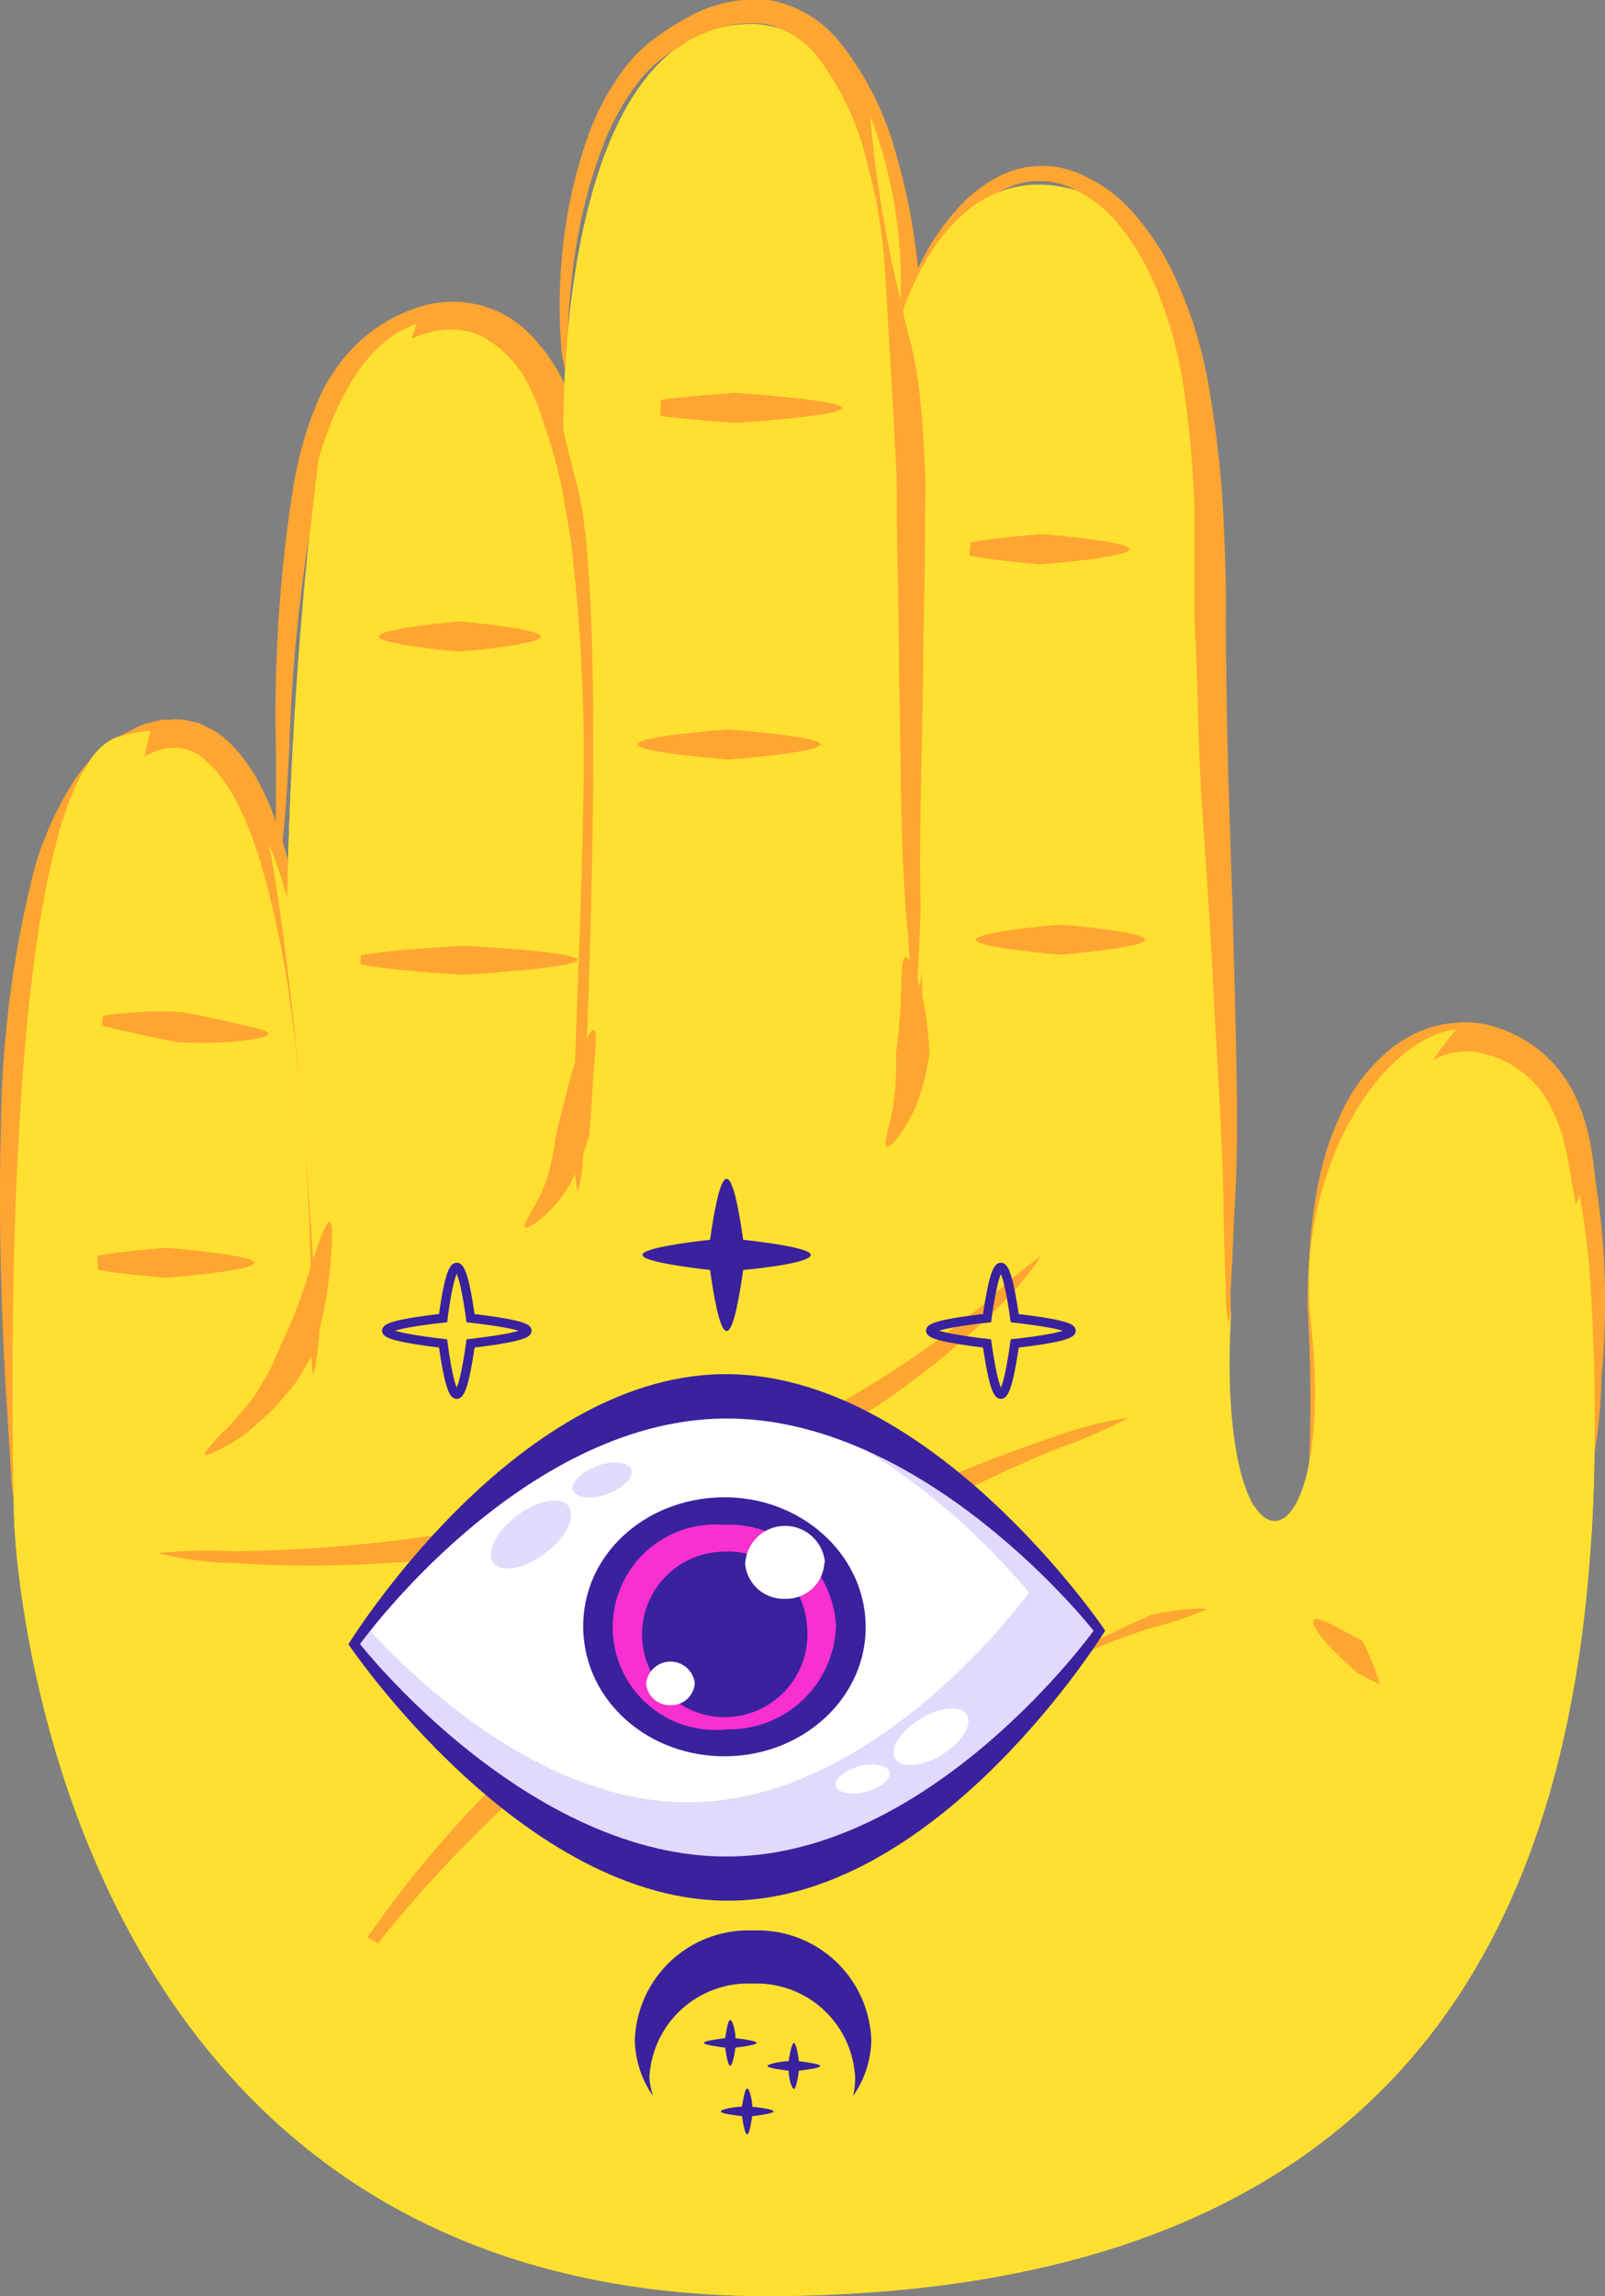 <svg xmlns="http://www.w3.org/2000/svg" viewBox="0 0 88.31 126.25"><rect x="0" y="0" width="88.31" height="126.25" fill="#808080" stroke="none"/><defs><style>.cls-1{isolation:isolate;}.cls-2,.cls-4{fill:#ffe031;}.cls-3{fill:#ffa531;}.cls-4{mix-blend-mode:multiply;}.cls-5{mix-blend-mode:screen;}.cls-6{fill:#3a219e;}.cls-7{fill:#fff;}.cls-11,.cls-8{fill:#6f4af0;}.cls-10,.cls-8{opacity:0.2;}.cls-9{fill:#f830cf;}.cls-12{fill:none;stroke:#3a219e;stroke-miterlimit:10;stroke-width:0.5px;}</style></defs><g class="cls-1"><g id="Layer_2" data-name="Layer 2"><g id="OBJECTS"><path class="cls-2" d="M.78,83.6s1.28,43.05,42.06,42.65S89.19,97.68,87.47,70.33c-1.82-24.54-16.91-11.5-15.34,2.31,1.61,14.18-5.26,15.39-4.4-.3-.86-17.7,1.55-56.3-6-60.75-9.23-5.43-12.23,6.24-12.23,6.24s1.29-15.29-7.73-16.5C30.39.73,31,24.06,31,24.06a10.13,10.13,0,0,0-2.79-4.83c-3-2.54-8-3.16-10.72,6A240.13,240.13,0,0,0,15.8,49.41S13.08,37.8,6.36,40.56C-.51,43.37.78,83.6.78,83.6Z"/><path class="cls-3" d="M66.39,88.5a20.5,20.5,0,0,1-3,1A37.66,37.66,0,0,0,57,92.19a40.18,40.18,0,0,0-5.64,3.75c-1.41,1.16-2.31,2-2.31,2l-.6.56c-.37.37-1,.84-1.57,1.51a31.86,31.86,0,0,0-4,5.13A24.11,24.11,0,0,0,40.24,111a18.56,18.56,0,0,0-.49,2.06c-.12.5-.21.79-.28.79s-.09-.3-.08-.82a10.09,10.09,0,0,1,.16-2.16,20.91,20.91,0,0,1,2.14-6.29A30.72,30.72,0,0,1,45.6,99c.59-.73,1.19-1.25,1.56-1.65l.61-.62s1-.83,2.51-2a39.33,39.33,0,0,1,6.1-3.6,32.38,32.38,0,0,1,6.76-2.3,16.8,16.8,0,0,1,2.35-.36C66.06,88.44,66.38,88.44,66.39,88.5Z"/><path class="cls-3" d="M71.05,86.64c-.17-.06.6-1.79.9-4.54a87.25,87.25,0,0,0,0-10.19c0-3.75.4-7.59,1.69-10.34a9.7,9.7,0,0,1,2-3.08,8.55,8.55,0,0,1,1.11-1l.33-.22a6.11,6.11,0,0,1,1-.54A5.75,5.75,0,0,1,80,56.25a5.21,5.21,0,0,1,2.41.27A7.09,7.09,0,0,1,86.54,60a10.35,10.35,0,0,1,.93,2.71c.2,1,.26,1.85.4,2.79a41.69,41.69,0,0,1,.24,10.24,28.15,28.15,0,0,1-.46,4.62,22.78,22.78,0,0,1-.24-4.64,46.53,46.53,0,0,0-.81-10.07c-.17-.9-.29-1.84-.5-2.68a9.47,9.47,0,0,0-.9-2.35A5.59,5.59,0,0,0,81.88,58a3.86,3.86,0,0,0-2.91.22,4.71,4.71,0,0,0-.74.43L78,58.8a6.73,6.73,0,0,0-.92.77,8.56,8.56,0,0,0-1.83,2.61c-1.24,2.39-1.78,6.07-2,9.75s-.06,7.46-.62,10.26a17.18,17.18,0,0,1-.47,1.88,7.55,7.55,0,0,1-.51,1.41C71.33,86.25,71.11,86.67,71.05,86.64Z"/><path class="cls-3" d="M57.28,69.06a15.82,15.82,0,0,1-2.61,3.06,43.91,43.91,0,0,1-7.06,5.61A52.17,52.17,0,0,1,39.43,82c-1.16.51-2.17.83-2.87,1.08l-1.1.39a11.38,11.38,0,0,1-1.11.31c-.72.18-1.74.48-3,.75a68.65,68.65,0,0,1-9.2,1.36,67.53,67.53,0,0,1-9.29.06,19.55,19.55,0,0,1-4.17-.55,27.77,27.77,0,0,1,4.19-.1A84.06,84.06,0,0,0,22,84.68,73.35,73.35,0,0,0,31,83c1.19-.3,2.17-.62,2.86-.81s1.07-.34,1.07-.34L36,81.51c.68-.22,1.68-.5,2.81-1a53.83,53.83,0,0,0,8.13-3.78,54.09,54.09,0,0,0,7.28-5.1A26.4,26.4,0,0,1,57.28,69.06Z"/><path class="cls-3" d="M62.14,77.94a29.94,29.94,0,0,1-4,1.73c-2.45,1-5.6,2.49-8.66,4.11s-6,3.47-8.12,4.92c-1.08.7-1.92,1.36-2.54,1.79l-1,.68-1,.69c-.59.45-1.48,1-2.47,1.83a90.63,90.63,0,0,0-7.06,6.06,78,78,0,0,0-6.24,6.78,28.65,28.65,0,0,1-2.68,3.25,16.88,16.88,0,0,1,2.1-3.61A60.25,60.25,0,0,1,26.39,99a81.14,81.14,0,0,1,6.91-6.41c1-.84,1.87-1.48,2.46-2l.94-.73,1-.67c.64-.42,1.52-1.06,2.65-1.74a94.14,94.14,0,0,1,8.46-4.7,74.2,74.2,0,0,1,9-3.68A22.34,22.34,0,0,1,62.14,77.94Z"/><path class="cls-3" d="M50.61,57.77A6.52,6.52,0,0,1,50.34,56c-.11-1.15-.25-2.81-.4-4.79-.4-4-.36-9.29-.48-14.6,0-2.65-.08-5.29-.11-7.78,0-1.24,0-2.44-.06-3.57S49.16,23,49.11,22c-.23-3.95-.38-6.58-.38-6.58a29.27,29.27,0,0,0-1-6.39A15.44,15.44,0,0,0,45,3.15a5,5,0,0,0-2.94-1.84,6.23,6.23,0,0,0-3.69.74,13.65,13.65,0,0,0-1.72,1,7.12,7.12,0,0,0-1.39,1.29,13.5,13.5,0,0,0-1.9,3.22A27.85,27.85,0,0,0,31.63,14a36.8,36.8,0,0,0-.4,4.73,9.88,9.88,0,0,1-.06,1.82,6.44,6.44,0,0,1-.31-1.81A28.36,28.36,0,0,1,30.93,14a26.88,26.88,0,0,1,1.49-6.7,14.09,14.09,0,0,1,1.93-3.53A8.09,8.09,0,0,1,35.91,2.2,14.55,14.55,0,0,1,37.76,1a7.61,7.61,0,0,1,4.55-1A6.46,6.46,0,0,1,46.19,2.3a16.89,16.89,0,0,1,3.17,6.38,32.57,32.57,0,0,1,1,4.8,15.85,15.85,0,0,1,.18,1.83s.1,2.67.24,6.66c0,1,.07,2.08.12,3.22s0,2.35,0,3.59c0,2.49-.08,5.14-.11,7.8-.05,5.29-.28,10.6-.09,14.56,0,2,.06,3.64.05,4.8A7.46,7.46,0,0,1,50.61,57.77Z"/><path class="cls-3" d="M67.61,72.76a6.27,6.27,0,0,1-.17-1.67c0-1.06-.09-2.57-.12-4.39,0-3.63-.38-8.46-.61-13.3s-.69-9.68-.77-13.33S65.72,34,65.72,34s0-.6,0-1.65,0-2.55,0-4.34a57.81,57.81,0,0,0-.51-6.09,23.16,23.16,0,0,0-1.85-6.67,13.86,13.86,0,0,0-1.89-3,7.2,7.2,0,0,0-2.72-2,4.25,4.25,0,0,0-3.12,0,7.2,7.2,0,0,0-2.41,1.62,15.65,15.65,0,0,0-1.63,1.9c-.39.63-.77,1.16-1,1.63a6.62,6.62,0,0,1-.9,1.45,6.28,6.28,0,0,1,.57-1.59c.21-.5.55-1.07.9-1.74a13.73,13.73,0,0,1,1.56-2.08,7.64,7.64,0,0,1,2.6-1.91A5.19,5.19,0,0,1,59,9.4a8.11,8.11,0,0,1,3.26,2.19,14.87,14.87,0,0,1,2.16,3.16,23.92,23.92,0,0,1,2.17,7,57.15,57.15,0,0,1,.7,6.22c.1,1.82.14,3.34.16,4.4s0,1.66,0,1.66,0,2.41.07,6,.27,8.47.39,13.32.27,9.71,0,13.36c-.07,1.82-.14,3.33-.21,4.39A6.13,6.13,0,0,1,67.61,72.76Z"/><path class="cls-3" d="M31.78,65.55a7.7,7.7,0,0,1-.15-1.84c0-1.17,0-2.85,0-4.85.11-4,.38-9.34.46-14.67a101.45,101.45,0,0,0-.69-14.56c-.17-1-.32-1.86-.46-2.65s-.35-1.45-.48-2a13.07,13.07,0,0,0-.4-1.26c-.09-.29-.15-.45-.15-.45a9.29,9.29,0,0,0-.62-1.64,6.23,6.23,0,0,0-2.88-3.19,4.22,4.22,0,0,0-2.85-.14,7.18,7.18,0,0,0-3,1.68,8.57,8.57,0,0,0-2,3.05A12.61,12.61,0,0,0,18,24.83c-.22.62-.35,1.26-.51,1.9a91.18,91.18,0,0,0-1.57,14.43c-.11,2-.21,3.65-.35,4.82a5.23,5.23,0,0,1-.39,1.8,14.07,14.07,0,0,1,0-1.82V41.15a80.15,80.15,0,0,1,1-14.65c.14-.66.26-1.33.46-2a15.37,15.37,0,0,1,.65-1.95A9.74,9.74,0,0,1,19.55,19a8.75,8.75,0,0,1,3.58-2.14,6.06,6.06,0,0,1,4,.15,6.3,6.3,0,0,1,2.59,2,6.21,6.21,0,0,1,.73,1A6.21,6.21,0,0,1,31,21a13.07,13.07,0,0,1,.56,1.32c.11.31.16.48.16.48l.15.47c.08.31.27.76.39,1.35l.47,2.11c.12.82.25,1.75.4,2.75a95.79,95.79,0,0,1,.31,14.77c-.24,5.35-.71,10.68-1,14.67-.16,2-.29,3.66-.38,4.83A7.24,7.24,0,0,1,31.78,65.55Z"/><path class="cls-3" d="M17.21,75.54a10.21,10.21,0,0,1-.05-1.79c0-1.14,0-2.76-.08-4.71a127.89,127.89,0,0,0-1.16-14.21,50.81,50.81,0,0,0-1.59-7.41c-.69-2.28-1.64-4.42-3-5.58a2.44,2.44,0,0,0-2-.71H9.16l-.23.07-.44.13c-.28.12-.54.27-.78.39a5.18,5.18,0,0,0-1,.71l-.31.3a7,7,0,0,0-1,1.3,16.4,16.4,0,0,0-1.88,4.13,59.7,59.7,0,0,0-2.18,13.9C1,67.22,1,72.4,1,76.28,1,78.22,1,79.84,1,81a6.4,6.4,0,0,1-.16,1.79A7.86,7.86,0,0,1,.61,81c-.07-1.13-.17-2.75-.3-4.69C.1,72.41-.1,67.23.05,62A59.88,59.88,0,0,1,1.9,47.75a18.5,18.5,0,0,1,2-4.54,9,9,0,0,1,1.23-1.58l.4-.37a6.47,6.47,0,0,1,1.3-.91c.31-.15.64-.34,1-.5l.68-.18.36-.09.4,0a3.47,3.47,0,0,1,.85,0c.29.06.59.12.88.2l.82.42a7,7,0,0,1,.71.54c1.72,1.63,2.56,3.93,3.25,6.32a49.23,49.23,0,0,1,1.41,7.63A109.59,109.59,0,0,1,17.79,69C17.71,73,17.36,75.56,17.21,75.54Z"/><path class="cls-3" d="M14.78,56.85c0,.23-1.23.38-2.5.46s-2.48,0-2.48,0-1.18-.22-2.37-.49-2.36-.47-2.37-.7,1.23-.38,2.49-.47,2.47,0,2.47,0,1.19.21,2.38.49S14.78,56.62,14.78,56.85Z"/><path class="cls-3" d="M14,69.43c0,.46-4.87.83-4.87.83s-4.85-.37-4.85-.83,4.85-.82,4.85-.82S14,69,14,69.43Z"/><path class="cls-3" d="M29.76,35c0,.46-4.47.83-4.47.83s-4.44-.37-4.44-.83,4.44-.83,4.44-.83S29.76,34.56,29.76,35Z"/><path class="cls-3" d="M31.78,52.78c0,.45-6.29.82-6.29.82s-6.26-.37-6.26-.82S25.49,52,25.49,52,31.78,52.32,31.78,52.78Z"/><path class="cls-3" d="M46.35,22.43c0,.45-5.88.82-5.88.82s-5.85-.37-5.85-.82,5.85-.83,5.85-.83S46.35,22,46.35,22.43Z"/><path class="cls-3" d="M45.14,40.93c0,.46-5.07.83-5.07.83s-5-.37-5-.83,5-.82,5-.82S45.14,40.48,45.14,40.93Z"/><path class="cls-3" d="M62.14,30.2c0,.46-4.87.83-4.87.83s-4.84-.37-4.84-.83,4.84-.83,4.84-.83S62.14,29.74,62.14,30.2Z"/><path class="cls-3" d="M63,51.67c0,.45-4.67.82-4.67.82s-4.64-.37-4.64-.82,4.64-.83,4.64-.83S63,51.21,63,51.67Z"/><path class="cls-3" d="M83.6,78.32c-.08.21-1.3-.06-2.53-.4s-2.31-.84-2.31-.84-1-.57-2-1.19-2.1-1-2-1.27,1.29-.06,2.56.2,2.36.8,2.36.8,1,.61,2,1.26S83.68,78.1,83.6,78.32Z"/><path class="cls-3" d="M78.33,93.49c-.15.18-1.06-.2-1.92-.62S74.69,92,74.69,92s-.72-.64-1.39-1.31-1.21-1.47-1-1.63,1,.28,1.86.73,1.66.89,1.66.89.72.61,1.4,1.27S78.49,93.31,78.33,93.49Z"/><path class="cls-4" d="M86.38,93.89c-4.7-.63-8-8.75-6-11.69,1.33-1.93,4.56,0,7.2,2.12a116.74,116.74,0,0,0-.09-14,44.2,44.2,0,0,0-.58-4.63c-1.22,3.31-2.58,6.48-3.49,7.06-2,1.3-5.88.74-6.89-7.4-.35-2.84,1.3-5.94,3.59-8.76-4.37.59-8.87,8.19-8,16,1,9.15-1.45,12.89-3.12,10.18,0,2.24,0,3.64,0,3.64s5.66-.74,7.28,7.77-23.48,27.21-29.75,15.18,19-21.47,19-21.47c-19.44-3.7-31,21.28-39.48,20.54S9.72,99,6.28,78c-2.63-16.11.4-31.45,2-37.81a5.2,5.2,0,0,0-1.91.42C-.51,43.37.78,83.6.78,83.6s1.28,43.05,42.06,42.65C71.65,126,82.87,111.81,86.38,93.89Z"/><path class="cls-4" d="M19.84,32.42c-.21-4.09,1.42-9.92,3.08-14.6-2,.63-4,2.76-5.4,7.45A240.13,240.13,0,0,0,15.8,49.41a23.73,23.73,0,0,0-1-3c1.81,9.69,2.6,25.79,2.6,25.79C20.24,66.47,20.24,40.19,19.84,32.42Z"/><path class="cls-4" d="M32,63.72s3.84-30,4.65-46.1a38.82,38.82,0,0,1,5-16.29C31.24,1,31,20.72,31,23.68c.27,1.15.53,2.17.75,3C33.6,33.53,32,63.72,32,63.72Z"/><path class="cls-4" d="M55,10.54c-3.2,1.23-4.8,5-5.33,6.6.18.72.35,1.38.5,2,1.82,6.84.21,37,.21,37S54.17,26.75,55,10.54Z"/><path class="cls-4" d="M49.55,16.5A25.56,25.56,0,0,0,47.88,6.38,65.6,65.6,0,0,0,49.55,16.5Z"/><path class="cls-3" d="M11.29,80c-.08-.09.24-.47.73-1,.24-.27.57-.52.84-.86l.86-1A9,9,0,0,0,14.45,76,6.17,6.17,0,0,0,15,75c.27-.6.44-1,.44-1a26.72,26.72,0,0,0,1.33-3.32c.55-1.74,1.11-3.52,1.36-3.48s.14,1.87-.11,3.72a20.58,20.58,0,0,1-.9,3.7l-.64,1.08a5.89,5.89,0,0,1-.77,1,9.15,9.15,0,0,1-1,1.09l-1.13,1a8.93,8.93,0,0,1-1.09.7C11.82,79.86,11.36,80.07,11.29,80Z"/><path class="cls-3" d="M28.9,67.49c-.2-.19.74-1.32,1.17-2.62A13,13,0,0,0,30.51,63c.07-.51.13-.85.13-.85l.72-2.8c.39-1.44,1.11-2.8,1.33-2.72s0,1.48-.07,2.9-.2,2.91-.2,2.91-.12.36-.29.91a11,11,0,0,1-.88,1.95C30.41,66.72,29,67.64,28.9,67.49Z"/><path class="cls-3" d="M48.78,63.05c-.22-.13.26-1.36.42-2.62a17.24,17.24,0,0,0,.11-1.76c0-.47,0-.79,0-.79s.17-1.26.24-2.57,0-2.63.29-2.67.71,1.24,1,2.59a18,18,0,0,1,.3,2.74s-.06.35-.16.86a12.13,12.13,0,0,1-.53,1.87C49.92,62,49,63.17,48.78,63.05Z"/><g class="cls-5"><path class="cls-2" d="M61.56,99.5c.54.56,0,1.79-1.19,2.75s-2.6,1.28-3.14.71,0-1.79,1.19-2.75S61,98.94,61.56,99.5Z"/><path class="cls-2" d="M65.31,97.37c.2.45-.4,1.1-1.35,1.45s-1.87.29-2.07-.15.4-1.1,1.35-1.45S65.11,96.93,65.31,97.37Z"/></g><g class="cls-5"><path class="cls-2" d="M78.45,62.77c.78.21,1,1.51.59,2.9S77.58,68,76.8,67.8s-1-1.51-.59-2.9S77.67,62.55,78.45,62.77Z"/><path class="cls-2" d="M80.4,59.15c.42.28.29,1.12-.3,1.88s-1.43,1.15-1.85.87-.3-1.12.3-1.88S80,58.87,80.4,59.15Z"/></g><g class="cls-5"><path class="cls-2" d="M60.61,18.49c-.78.24-1.81-.69-2.3-2.07s-.27-2.69.51-2.92,1.8.7,2.3,2.08S61.38,18.26,60.61,18.49Z"/><path class="cls-2" d="M61.27,22.48c-.52,0-.94-.76-.93-1.7s.45-1.69,1-1.68.95.77.93,1.7S61.8,22.49,61.27,22.48Z"/></g><g class="cls-5"><path class="cls-2" d="M45.28,10.31c-.78.23-1.81-.7-2.3-2.08s-.27-2.69.51-2.92,1.8.7,2.29,2.08S46.05,10.07,45.28,10.31Z"/><path class="cls-2" d="M45.94,14.29c-.53,0-.94-.76-.93-1.7s.45-1.69,1-1.68.94.77.93,1.7S46.47,14.3,45.94,14.29Z"/></g><g class="cls-5"><path class="cls-2" d="M27.06,26.27c-.78.23-1.81-.7-2.3-2.08s-.27-2.69.51-2.92,1.81.7,2.3,2.08S27.84,26,27.06,26.27Z"/><path class="cls-2" d="M27.72,30.26c-.52,0-.94-.77-.93-1.71s.45-1.68,1-1.68.94.77.92,1.7S28.25,30.26,27.72,30.26Z"/></g><g class="cls-5"><path class="cls-2" d="M11.58,49.72c-.78.24-1.81-.69-2.3-2.07S9,45,9.79,44.73s1.8.7,2.29,2.08S12.35,49.49,11.58,49.72Z"/><path class="cls-2" d="M12.24,53.71c-.53,0-.94-.77-.93-1.7s.45-1.69,1-1.68.94.77.93,1.7S12.76,53.72,12.24,53.71Z"/></g><path class="cls-6" d="M60.81,89.66s-9,14.64-20.51,14.85-21.13-14.1-21.13-14.1,9-14.64,20.51-14.85S60.81,89.66,60.81,89.66Z"/><path class="cls-7" d="M60.17,89.67s-8.78,12.21-19.92,12.41S19.81,90.4,19.81,90.4,28.58,78.19,39.73,78,60.17,89.67,60.17,89.67Z"/><path class="cls-8" d="M47.54,79.69a36.83,36.83,0,0,1,9.07,7.89S48.46,98.92,38.11,99.1c-8,.15-15-6.45-17.75-9.43-.36.46-.55.73-.55.73s9.29,11.88,20.44,11.68S60.17,89.67,60.17,89.67,54.9,82.94,47.54,79.69Z"/><path class="cls-6" d="M47.63,89.33c.09,3.92-3.32,7.16-7.61,7.24s-7.84-3-7.93-7,3.33-7.16,7.62-7.24S47.55,85.4,47.63,89.33Z"/><path class="cls-9" d="M46,89.35a5.88,5.88,0,0,1-6,5.74,5.65,5.65,0,1,1-.24-11.25A5.93,5.93,0,0,1,46,89.35Z"/><path class="cls-6" d="M44.4,89.38a4.55,4.55,0,1,1-4.62-4.06A4.35,4.35,0,0,1,44.4,89.38Z"/><path class="cls-7" d="M45.36,85.91a2.09,2.09,0,0,1-2.15,2A2.12,2.12,0,0,1,41,86a2.2,2.2,0,0,1,4.39-.08Z"/><path class="cls-7" d="M38.23,92.5a1.29,1.29,0,0,1-1.31,1.26,1.3,1.3,0,0,1-1.37-1.21,1.35,1.35,0,0,1,2.68,0Z"/><g class="cls-10"><path class="cls-11" d="M31.23,82.76c.5.52,0,1.67-1.11,2.56S27.7,86.51,27.2,86s0-1.67,1.11-2.56S30.73,82.23,31.23,82.76Z"/><path class="cls-11" d="M34.73,80.78c.18.41-.38,1-1.26,1.35s-1.75.27-1.93-.15.37-1,1.25-1.35S34.54,80.36,34.73,80.78Z"/></g><path class="cls-7" d="M49.29,96.76c-.39-.5.16-1.47,1.23-2.17s2.25-.86,2.64-.35-.16,1.47-1.22,2.17S49.68,97.26,49.29,96.76Z"/><path class="cls-7" d="M46,98.23c-.13-.39.43-.87,1.23-1.1s1.57-.09,1.7.29-.43.87-1.24,1.09S46.14,98.61,46,98.23Z"/><path class="cls-6" d="M44.61,69c0-.36-2.37-.68-3.72-.83-.17-1.21-.51-3.35-.91-3.35s-.74,2.14-.91,3.35c-1.34.15-3.72.47-3.72.83s2.38.68,3.72.83c.17,1.23.51,3.36.91,3.36s.74-2.14.91-3.36C42.24,69.71,44.61,69.4,44.61,69Z"/><path class="cls-12" d="M29,73.17c0-.3-2-.56-3.11-.69-.14-1-.42-2.8-.76-2.8s-.62,1.79-.75,2.8c-1.13.12-3.11.39-3.11.69s2,.57,3.11.7c.13,1,.42,2.8.75,2.8s.62-1.78.76-2.8C27,73.74,29,73.48,29,73.17Z"/><path class="cls-12" d="M58.94,73.17c0-.3-2-.56-3.11-.69-.14-1-.43-2.8-.76-2.8s-.62,1.79-.76,2.8c-1.12.12-3.11.39-3.11.69s2,.57,3.11.7c.14,1,.43,2.8.76,2.8s.62-1.78.76-2.8C57,73.74,58.94,73.48,58.94,73.17Z"/><path class="cls-6" d="M35.73,114.25a5.44,5.44,0,0,1,5.66-5.18,5.43,5.43,0,0,1,5.66,5.18,4.39,4.39,0,0,1-.11,1,5.52,5.52,0,0,0,1-3.1,6.25,6.25,0,0,0-6.51-6,6.25,6.25,0,0,0-6.5,6,5.52,5.52,0,0,0,1,3.1A4.4,4.4,0,0,1,35.73,114.25Z"/><path class="cls-6" d="M41.63,112.33c0-.11-.74-.21-1.16-.26,0-.38-.16-1-.29-1s-.23.67-.28,1c-.42.05-1.17.15-1.17.26s.75.21,1.17.26c.05.38.16,1,.28,1s.24-.67.29-1C40.89,112.54,41.63,112.44,41.63,112.33Z"/><path class="cls-6" d="M45.13,113.6c0-.11-.74-.21-1.17-.26-.05-.38-.16-1-.28-1s-.24.67-.29,1c-.42,0-1.16.15-1.16.26s.74.21,1.16.26c0,.38.16,1,.29,1s.23-.67.28-1C44.38,113.81,45.13,113.71,45.13,113.6Z"/><path class="cls-6" d="M42.56,116.1c0-.12-.74-.21-1.17-.26,0-.38-.15-1-.28-1s-.23.67-.29,1c-.41,0-1.16.14-1.16.26s.75.21,1.17.26c.05.38.16,1,.28,1s.23-.67.28-1C41.82,116.31,42.56,116.21,42.56,116.1Z"/></g></g></g></svg>
